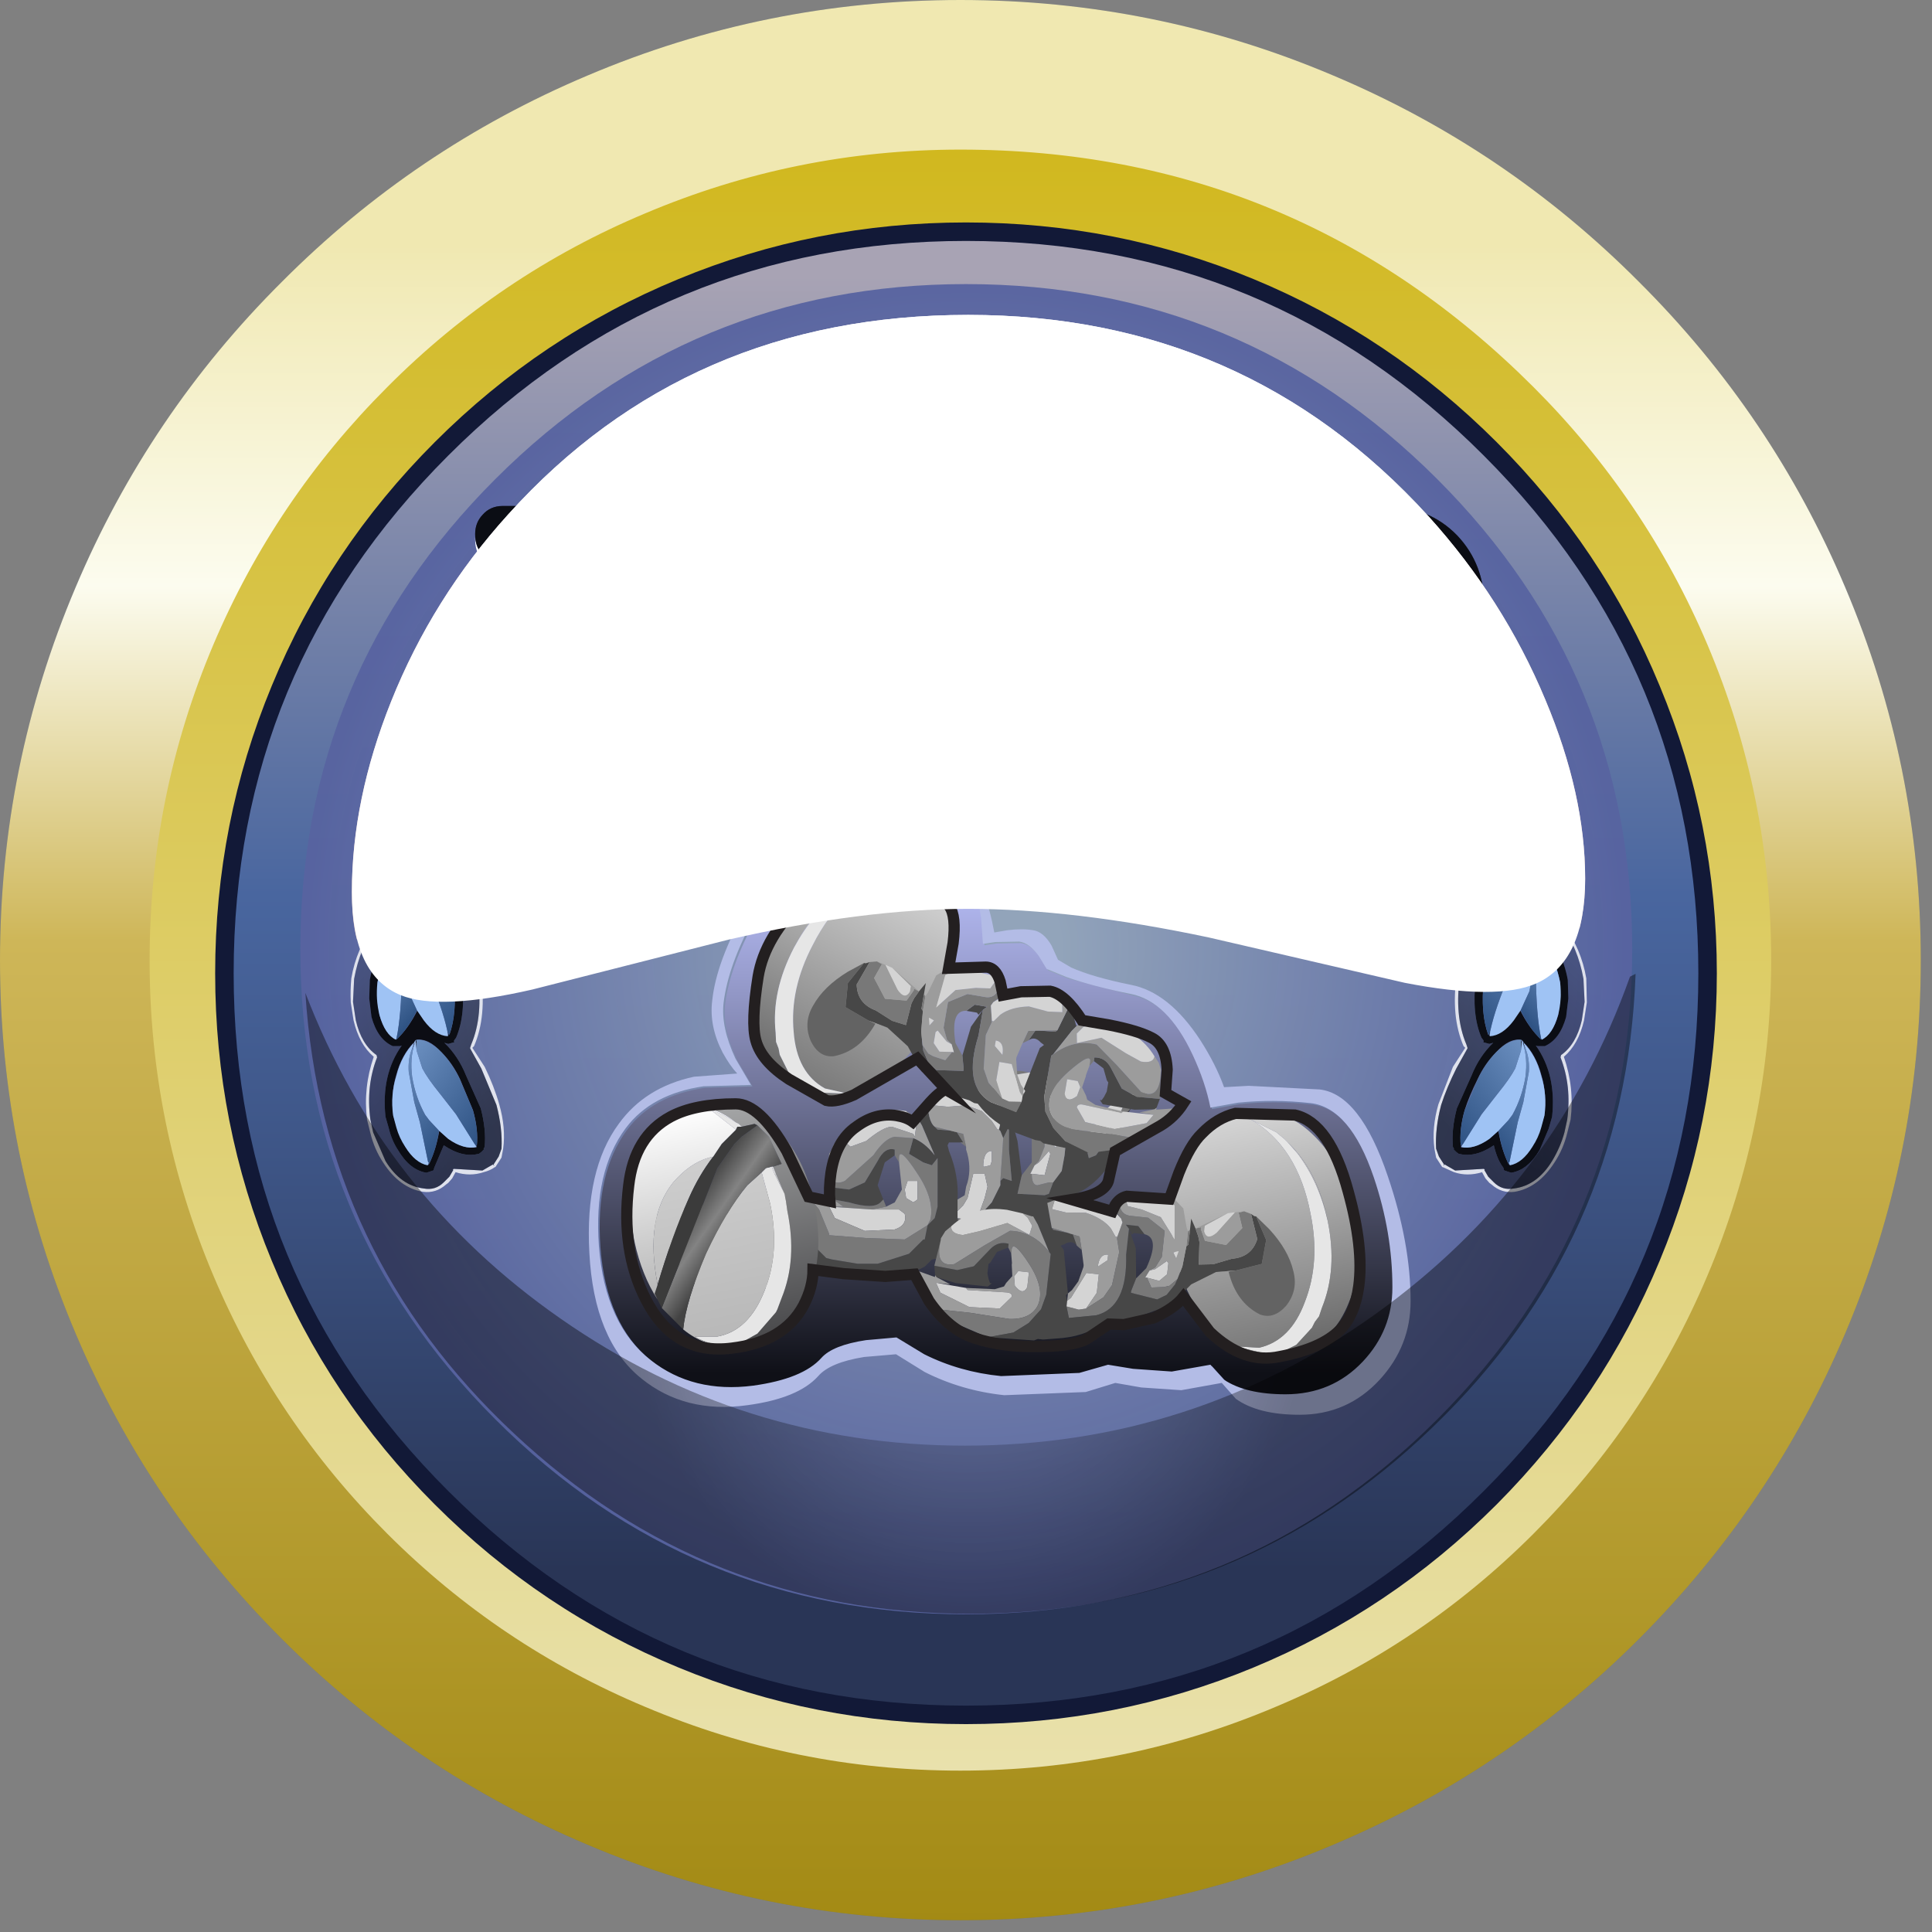 <?xml version="1.0" encoding="UTF-8" standalone="no"?>
<svg xmlns:xlink="http://www.w3.org/1999/xlink" height="172.4px" width="172.4px" xmlns="http://www.w3.org/2000/svg">
  <rect width="100%" height="100%" fill="#808080" stroke="none"/>
  <g transform="matrix(1.0, 0.0, 0.0, 1.0, 0.0, 0.0)">
    <use height="171.35" transform="matrix(1.0, 0.0, 0.0, 1.0, 0.0, 0.0)" width="171.4" xlink:href="#shape0"/>
    <use height="134.0" transform="matrix(1.0, 0.0, 0.0, 1.0, 19.2, 19.85)" width="134.0" xlink:href="#shape1"/>
    <use height="118.7" transform="matrix(1.0, 0.0, 0.0, 1.0, 26.8, 25.35)" width="118.85" xlink:href="#sprite0"/>
    <use height="132.4" transform="matrix(1.0, 0.0, 0.0, 1.0, 19.85, 28.15)" width="132.35" xlink:href="#shape3"/>
    <use height="31.3" transform="matrix(0.977, -0.216, 0.216, 0.977, 29.4, 73.85)" width="12.15" xlink:href="#sprite1"/>
    <use height="31.3" transform="matrix(-0.977, -0.216, -0.216, 0.977, 143.5, 73.85)" width="12.15" xlink:href="#sprite1"/>
    <use height="60.9" transform="matrix(0.812, 0.0, 0.0, 0.812, 53.5, 75.1)" width="87.3" xlink:href="#sprite2"/>
    <use height="64.7" transform="matrix(0.812, 0.0, 0.0, 0.812, 52.55, 73.709)" width="90.3" xlink:href="#sprite3"/>
    <use height="8.4" transform="matrix(2.547, 0.0, 0.0, 2.547, 57.556, 95.576)" width="17.85" xlink:href="#sprite4"/>
    <use height="8.55" transform="matrix(2.547, 0.0, 0.0, 2.547, 56.25, 98.25)" width="6.6" xlink:href="#sprite6"/>
    <use height="9.05" transform="matrix(2.547, 0.0, 0.0, 2.547, 80.775, 99.25)" width="15.9" xlink:href="#sprite7"/>
    <use height="9.05" transform="matrix(-2.449, -0.7, -0.7, 2.449, 109.765, 85.605)" width="15.9" xlink:href="#sprite7"/>
    <use height="45.75" transform="matrix(1.0, 0.0, 0.0, 1.0, 55.35, 75.95)" width="66.55" xlink:href="#shape11"/>
    <use height="26.35" transform="matrix(1.0, 0.0, 0.0, 1.0, 42.4, 45.15)" width="9.95" xlink:href="#sprite10"/>
    <use height="27.0" transform="matrix(1.0, 0.0, 0.0, 1.0, 54.05, 44.55)" width="19.05" xlink:href="#sprite12"/>
    <use height="27.0" transform="matrix(1.0, 0.0, 0.0, 1.0, 114.4, 45.15)" width="18.05" xlink:href="#sprite14"/>
    <use height="27.0" transform="matrix(1.0, 0.0, 0.0, 1.0, 74.55, 44.55)" width="19.05" xlink:href="#sprite12"/>
    <use height="27.0" transform="matrix(1.0, 0.0, 0.0, 1.0, 94.55, 44.55)" width="19.05" xlink:href="#sprite12"/>
    <use height="57.1" transform="matrix(1.0, 0.0, 0.0, 1.0, 27.25, 86.9)" width="118.7" xlink:href="#sprite16"/>
    <use height="55.75" transform="matrix(1.0, 0.0, 0.0, 1.0, 31.4, 28.1)" width="110.05" xlink:href="#sprite17"/>
    <use height="61.3" transform="matrix(1.0, 0.0, 0.0, 1.0, 31.4, 28.1)" width="110.05" xlink:href="#sprite18"/>
  </g>
  <defs>
    <g id="shape0" transform="matrix(1.0, 0.0, 0.0, 1.0, 0.0, 0.0)">
      <path d="M52.4 6.75 Q68.3 0.0 85.7 0.0 103.1 0.0 119.0 6.75 134.4 13.25 146.25 25.15 158.15 37.0 164.65 52.4 171.4 68.3 171.4 85.7 171.4 103.1 164.65 119.0 158.15 134.35 146.25 146.25 134.4 158.1 119.0 164.6 103.1 171.35 85.7 171.35 68.3 171.35 52.4 164.6 37.0 158.1 25.15 146.25 13.25 134.35 6.75 119.0 0.0 103.1 0.0 85.7 0.0 68.3 6.75 52.4 13.25 37.0 25.15 25.15 37.0 13.25 52.4 6.75" fill="#6b757b" fill-rule="evenodd" stroke="none"/>
      <path d="M52.4 6.75 Q68.3 0.0 85.7 0.0 103.1 0.0 119.0 6.75 134.4 13.25 146.25 25.15 158.15 37.0 164.65 52.4 171.4 68.3 171.4 85.7 171.4 103.1 164.65 119.0 158.15 134.35 146.25 146.25 134.4 158.1 119.0 164.6 103.1 171.35 85.7 171.35 68.3 171.35 52.4 164.6 37.0 158.1 25.15 146.25 13.25 134.35 6.75 119.0 0.0 103.1 0.0 85.7 0.0 68.3 6.75 52.4 13.25 37.0 25.15 25.15 37.0 13.25 52.4 6.75" fill="url(#gradient0)" fill-rule="evenodd" stroke="none"/>
      <path d="M85.7 13.35 Q115.65 13.35 136.85 34.55 146.85 44.55 152.35 57.5 158.05 70.95 158.05 85.7 158.05 100.4 152.35 113.85 146.85 126.85 136.85 136.85 126.85 146.85 113.85 152.3 100.4 158.0 85.7 158.0 71.0 158.0 57.55 152.3 44.55 146.85 34.55 136.85 24.55 126.85 19.05 113.85 13.35 100.4 13.35 85.7 13.35 70.95 19.05 57.5 24.55 44.55 34.55 34.55 44.55 24.5 57.55 19.05 71.0 13.35 85.7 13.35" fill="url(#gradient1)" fill-rule="evenodd" stroke="none"/>
    </g>
    <linearGradient gradientTransform="matrix(0.0, -0.105, -0.105, 0.0, 85.7, 85.7)" gradientUnits="userSpaceOnUse" id="gradient0" spreadMethod="pad" x1="-819.2" x2="819.2">
      <stop offset="0.0" stop-color="#a38a14"/>
      <stop offset="0.51" stop-color="#ceb658"/>
      <stop offset="0.694" stop-color="#fcfcef"/>
      <stop offset="0.871" stop-color="#f0e8b1"/>
    </linearGradient>
    <linearGradient gradientTransform="matrix(0.0, -0.088, -0.088, 0.0, 85.7, 85.7)" gradientUnits="userSpaceOnUse" id="gradient1" spreadMethod="pad" x1="-819.2" x2="819.2">
      <stop offset="0.0" stop-color="#e9e1ac"/>
      <stop offset="1.0" stop-color="#d1b81f"/>
    </linearGradient>
    <g id="shape1" transform="matrix(1.0, 0.0, 0.0, 1.0, 0.0, 0.0)">
      <path d="M133.15 67.0 Q133.15 94.4 113.75 113.8 94.35 133.2 67.0 133.2 39.6 133.2 20.2 113.8 0.8 94.4 0.8 67.0 0.8 39.6 20.2 20.2 39.6 0.8 67.0 0.8 94.35 0.8 113.75 20.2 133.15 39.6 133.15 67.0" fill="url(#gradient2)" fill-rule="evenodd" stroke="none"/>
      <path d="M67.0 1.65 Q39.95 1.65 20.8 20.8 1.65 39.95 1.65 67.0 1.65 94.1 20.8 113.2 39.95 132.35 67.0 132.35 94.1 132.35 113.2 113.2 132.35 94.1 132.35 67.0 132.35 39.95 113.2 20.8 94.1 1.65 67.0 1.65 M5.05 92.65 Q0.0 80.45 0.0 67.0 0.0 53.55 5.05 41.35 10.1 29.1 19.6 19.6 29.1 10.1 41.35 5.05 53.55 0.0 67.0 0.0 80.45 0.0 92.65 5.05 104.85 10.1 114.35 19.6 123.85 29.1 128.9 41.35 134.0 53.6 134.0 67.0 134.0 80.4 128.9 92.65 123.85 104.85 114.35 114.4 104.85 123.9 92.65 128.95 80.45 134.0 67.0 134.0 53.55 134.0 41.35 128.95 29.1 123.9 19.6 114.4 10.1 104.9 5.05 92.65" fill="#121937" fill-rule="evenodd" stroke="none"/>
    </g>
    <linearGradient gradientTransform="matrix(0.0, -0.081, -0.081, 0.0, 67.0, 67.0)" gradientUnits="userSpaceOnUse" id="gradient2" spreadMethod="pad" x1="-819.2" x2="819.2">
      <stop offset="0.098" stop-color="#293556"/>
      <stop offset="0.396" stop-color="#3f5789"/>
      <stop offset="0.553" stop-color="#49669f"/>
      <stop offset="0.969" stop-color="#a8a3b4"/>
    </linearGradient>
    <g id="sprite0" transform="matrix(1.0, 0.0, 0.0, 1.0, 0.0, 0.0)">
      <use height="118.7" transform="matrix(1.0, 0.0, 0.0, 1.0, 0.0, 0.0)" width="118.85" xlink:href="#shape2"/>
    </g>
    <g id="shape2" transform="matrix(1.0, 0.0, 0.0, 1.0, 0.0, 0.0)">
      <path d="M118.85 59.35 Q118.85 83.9 101.45 101.3 84.05 118.7 59.4 118.7 34.8 118.7 17.4 101.3 0.0 83.9 0.0 59.35 0.0 34.8 17.4 17.4 34.8 0.0 59.4 0.0 84.05 0.0 101.45 17.4 118.85 34.8 118.85 59.35" fill="url(#gradient3)" fill-rule="evenodd" stroke="none"/>
    </g>
    <radialGradient cx="0" cy="0" gradientTransform="matrix(0.072, 0.0, 0.0, -0.072, 59.4, 59.35)" gradientUnits="userSpaceOnUse" id="gradient3" r="819.2" spreadMethod="pad">
      <stop offset="0.141" stop-color="#92a4ba"/>
      <stop offset="0.557" stop-color="#7483ad" stop-opacity="0.973"/>
      <stop offset="1.0" stop-color="#5763a0" stop-opacity="0.949"/>
    </radialGradient>
    <g id="shape3" transform="matrix(1.0, 0.0, 0.0, 1.0, -19.85, -28.15)">
      <path d="M131.8 69.15 Q133.0 68.8 133.9 69.4 135.3 69.95 136.8 71.25 138.8 73.1 139.85 75.75 140.4 77.35 140.4 79.0 140.4 81.05 139.5 82.5 141.1 84.65 141.55 87.3 L141.6 89.45 141.35 91.05 Q140.85 93.2 139.55 94.3 140.5 97.05 140.15 99.9 L139.85 101.1 Q139.5 102.55 138.7 103.75 137.25 106.0 135.15 106.35 134.0 106.5 133.1 105.7 L132.9 105.55 132.55 105.15 132.25 104.6 Q130.95 105.0 129.75 104.6 L128.75 104.15 128.7 104.15 128.15 103.3 128.0 102.5 Q127.75 100.65 128.35 98.55 L129.65 95.2 130.75 93.5 130.6 93.35 Q129.45 90.7 130.0 86.9 L130.15 85.85 130.6 84.15 130.55 84.15 130.25 83.75 Q128.45 81.05 128.4 76.5 128.3 74.6 128.8 72.95 129.6 70.0 131.8 69.2 L131.8 69.15 M131.95 69.45 L131.9 69.45 Q129.8 70.2 129.0 73.0 128.55 74.7 128.65 76.5 128.85 81.2 130.45 83.65 L130.85 84.05 130.8 84.15 130.45 85.9 130.3 86.95 Q129.75 90.6 130.85 93.2 L130.95 93.5 130.95 93.55 129.95 95.35 Q129.1 97.05 128.6 98.6 128.05 100.7 128.15 102.5 L128.4 103.2 128.85 103.9 128.8 104.05 128.9 103.9 129.85 104.45 132.4 104.3 132.5 104.35 132.45 104.4 132.8 105.0 133.3 105.5 Q134.05 106.25 135.1 106.05 137.15 105.8 138.5 103.6 139.25 102.35 139.6 101.05 L139.85 99.9 Q140.25 96.9 139.25 94.35 L139.3 94.15 Q140.65 93.2 141.15 91.05 L141.4 89.4 141.3 87.35 Q140.8 84.55 139.3 82.55 L139.3 82.45 Q140.05 81.1 140.1 79.05 140.15 77.4 139.6 75.8 138.7 73.35 136.65 71.45 135.35 70.25 133.8 69.65 132.85 69.05 131.95 69.45 M39.0 69.4 Q39.9 68.8 41.1 69.15 L41.1 69.2 Q43.3 70.0 44.1 72.95 44.6 74.6 44.5 76.5 44.45 81.05 42.65 83.75 L42.35 84.15 42.3 84.15 42.75 85.85 42.9 86.9 Q43.45 90.7 42.3 93.35 L42.15 93.5 43.25 95.2 Q44.1 96.95 44.55 98.55 45.15 100.65 44.9 102.5 L44.75 103.3 44.2 104.15 44.15 104.15 Q43.75 104.45 43.15 104.6 41.95 105.0 40.65 104.6 L40.35 105.15 40.0 105.55 39.8 105.7 Q38.9 106.5 37.75 106.35 35.65 106.0 34.2 103.75 33.4 102.55 33.05 101.1 L32.75 99.9 Q32.4 97.05 33.35 94.3 32.05 93.2 31.55 91.05 L31.3 89.45 Q31.25 88.35 31.35 87.3 31.8 84.65 33.4 82.5 32.5 81.05 32.5 79.0 32.5 77.35 33.05 75.75 34.1 73.1 36.1 71.25 37.6 69.95 39.0 69.4 M36.25 71.45 Q34.2 73.35 33.3 75.8 32.75 77.4 32.8 79.05 32.85 81.1 33.6 82.45 L33.6 82.55 Q32.1 84.55 31.6 87.35 L31.5 89.4 31.75 91.05 Q32.25 93.2 33.6 94.15 L33.65 94.35 Q32.65 96.9 33.05 99.9 L33.3 101.05 34.4 103.6 Q35.75 105.8 37.8 106.05 38.85 106.25 39.6 105.5 L40.1 105.0 40.45 104.4 40.4 104.35 40.5 104.3 43.05 104.45 44.0 103.9 44.1 104.05 44.05 103.9 44.5 103.2 44.75 102.5 Q44.85 100.7 44.3 98.6 L42.95 95.35 41.95 93.55 41.95 93.5 42.05 93.2 Q43.15 90.6 42.6 86.95 L42.45 85.9 42.1 84.15 42.05 84.05 42.45 83.65 Q44.05 81.2 44.25 76.5 44.35 74.7 43.9 73.0 43.1 70.2 41.0 69.45 L40.95 69.45 Q40.05 69.05 39.1 69.65 37.55 70.25 36.25 71.45" fill="#ffffff" fill-opacity="0.8" fill-rule="evenodd" stroke="none"/>
      <path d="M133.1 70.9 L132.4 70.8 Q131.05 71.3 130.45 73.2 130.0 74.65 130.1 76.4 130.2 80.65 131.7 82.8 L131.85 82.95 131.8 83.0 131.85 83.05 132.5 83.15 132.85 83.0 Q132.15 84.5 131.9 86.1 L131.7 87.3 Q131.3 90.5 132.2 92.6 L132.35 92.8 132.4 92.9 132.35 93.0 132.9 93.15 133.25 93.05 Q132.0 94.25 131.3 96.0 L130.0 98.9 Q129.5 100.8 129.65 102.35 L129.75 102.5 129.7 102.55 129.95 102.8 130.15 102.95 Q131.6 103.35 133.3 102.2 133.6 103.5 134.15 104.2 L134.2 104.4 134.25 104.45 134.85 104.65 Q136.35 104.4 137.4 102.6 L138.2 100.7 138.5 99.65 Q138.9 95.9 137.05 93.3 L137.2 93.35 137.85 93.35 Q139.2 92.75 139.75 90.75 L139.95 89.1 139.9 87.45 Q139.4 84.6 137.3 82.45 L137.35 82.4 Q138.6 81.5 138.65 79.45 138.7 77.8 138.2 76.3 137.5 74.4 136.1 72.95 134.7 71.5 133.15 70.95 L133.1 70.9 M131.95 69.45 Q132.85 69.05 133.8 69.65 135.35 70.25 136.65 71.45 138.7 73.35 139.6 75.8 140.15 77.4 140.1 79.05 140.05 81.1 139.3 82.45 L139.3 82.55 Q140.8 84.55 141.3 87.35 L141.4 89.4 141.15 91.05 Q140.65 93.2 139.3 94.15 L139.25 94.35 Q140.25 96.9 139.85 99.9 L139.6 101.05 Q139.25 102.35 138.5 103.6 137.15 105.8 135.1 106.05 134.05 106.25 133.3 105.5 L132.8 105.0 132.45 104.4 132.5 104.35 132.4 104.3 129.85 104.45 128.9 103.9 128.8 104.05 128.85 103.9 128.4 103.2 128.15 102.5 Q128.05 100.7 128.6 98.6 129.1 97.05 129.95 95.35 L130.95 93.55 130.95 93.5 130.85 93.2 Q129.75 90.6 130.3 86.95 L130.45 85.9 130.8 84.15 130.85 84.05 130.45 83.65 Q128.85 81.2 128.65 76.5 128.55 74.7 129.0 73.0 129.8 70.2 131.9 69.45 L131.95 69.45" fill="url(#gradient4)" fill-rule="evenodd" stroke="none"/>
      <path d="M133.1 70.9 L133.15 70.95 Q134.7 71.5 136.1 72.95 137.5 74.4 138.2 76.3 138.7 77.8 138.65 79.45 138.6 81.5 137.35 82.4 L137.3 82.45 Q139.4 84.6 139.9 87.45 L139.95 89.1 139.75 90.75 Q139.2 92.75 137.85 93.35 L137.2 93.35 137.05 93.3 Q138.9 95.9 138.5 99.65 L138.2 100.7 137.4 102.6 Q136.35 104.4 134.85 104.65 L134.25 104.45 134.2 104.4 134.15 104.2 Q133.6 103.5 133.3 102.2 131.6 103.35 130.15 102.95 L129.95 102.8 129.7 102.55 129.75 102.5 129.65 102.35 Q129.5 100.8 130.0 98.9 L131.3 96.0 Q132.0 94.25 133.25 93.05 L132.9 93.15 132.35 93.0 132.4 92.9 132.35 92.8 132.2 92.6 Q131.3 90.5 131.7 87.3 L131.9 86.1 Q132.15 84.5 132.85 83.0 L132.5 83.15 131.85 83.05 131.8 83.0 131.85 82.95 131.7 82.8 Q130.2 80.65 130.1 76.4 130.0 74.65 130.45 73.2 131.05 71.3 132.4 70.8 L133.1 70.9 M132.7 71.5 L132.75 71.75 132.65 71.45 Q131.6 71.85 131.1 73.5 130.75 74.9 130.8 76.4 130.8 80.35 132.35 82.45 133.45 82.15 134.2 80.65 L134.65 79.55 Q135.6 81.1 136.9 81.85 L136.8 81.65 136.95 81.8 Q137.9 81.15 137.95 79.5 138.0 77.95 137.6 76.5 136.9 74.8 135.65 73.45 134.4 72.15 132.85 71.6 L132.85 71.65 132.7 71.5 M135.35 82.0 L135.3 81.85 Q134.3 81.85 133.45 83.45 132.8 84.7 132.6 86.2 L132.4 87.45 Q132.1 90.4 132.8 92.35 L132.95 91.9 132.9 92.4 Q134.05 92.4 135.05 91.0 L135.65 90.15 Q136.45 91.75 137.5 92.75 L137.5 92.6 137.55 92.75 Q138.55 92.3 139.05 90.55 L139.25 88.95 139.2 87.6 Q138.85 85.8 137.9 84.3 136.9 82.7 135.55 81.95 L136.1 82.6 135.5 82.0 135.45 82.0 135.4 81.95 135.35 82.0 M135.8 93.05 L135.7 93.05 135.75 92.8 Q134.7 92.6 133.5 93.9 132.5 94.9 131.85 96.3 131.1 97.8 130.7 99.05 130.2 100.8 130.35 102.25 L130.5 102.05 130.35 102.35 Q131.5 102.6 132.9 101.6 L133.7 100.9 Q134.0 102.65 134.65 103.95 L134.65 103.75 134.7 103.95 Q135.85 103.7 136.75 102.3 L137.5 100.55 137.8 99.55 Q138.05 97.65 137.55 95.95 137.05 94.1 135.95 93.0 L135.8 92.8 135.8 93.05 M135.95 93.0 L136.25 93.8 135.9 93.1 135.95 93.0 M39.75 70.95 L39.8 70.9 40.5 70.8 Q41.85 71.3 42.45 73.2 42.9 74.65 42.8 76.4 42.7 80.65 41.2 82.8 L41.05 82.95 41.1 83.0 41.05 83.05 40.4 83.15 40.05 83.0 Q40.75 84.5 41.0 86.1 L41.2 87.3 Q41.6 90.5 40.7 92.6 L40.55 92.8 40.5 92.9 40.55 93.0 40.0 93.15 39.65 93.05 Q40.9 94.25 41.6 96.0 L42.9 98.9 Q43.4 100.8 43.25 102.35 L43.15 102.5 43.2 102.55 42.95 102.8 42.75 102.95 Q41.3 103.35 39.6 102.2 L38.75 104.2 38.7 104.4 38.65 104.45 38.05 104.65 Q36.55 104.4 35.5 102.6 34.95 101.75 34.7 100.7 L34.4 99.65 Q34.0 95.9 35.85 93.3 L35.7 93.35 35.05 93.35 Q33.7 92.75 33.15 90.75 L32.95 89.1 33.0 87.45 Q33.5 84.6 35.6 82.45 L35.55 82.4 Q34.3 81.5 34.25 79.45 34.2 77.8 34.7 76.3 35.4 74.4 36.8 72.95 38.2 71.5 39.75 70.95 M40.2 71.5 L40.05 71.65 40.05 71.6 Q38.5 72.15 37.25 73.45 36.0 74.8 35.3 76.5 34.9 77.95 34.95 79.5 35.0 81.15 35.95 81.8 L36.15 81.65 36.0 81.85 Q37.3 81.1 38.25 79.55 L38.7 80.65 Q39.45 82.15 40.55 82.45 42.1 80.35 42.1 76.4 42.15 74.9 41.8 73.5 41.3 71.85 40.25 71.45 L40.15 71.75 40.2 71.5 M37.5 81.95 L37.45 82.0 37.4 82.0 36.8 82.6 37.35 81.95 Q36.0 82.7 35.0 84.3 34.05 85.8 33.7 87.6 L33.65 88.95 33.85 90.55 Q34.35 92.3 35.35 92.75 L35.4 92.6 35.4 92.75 Q36.45 91.75 37.25 90.15 L37.85 91.0 Q38.85 92.4 40.0 92.4 L39.95 91.9 40.1 92.35 Q40.8 90.4 40.5 87.45 L40.3 86.2 Q40.1 84.7 39.45 83.45 38.6 81.85 37.6 81.85 L37.55 82.0 37.5 81.95 M37.0 93.1 L36.65 93.8 36.95 93.0 37.0 93.1 M37.1 93.05 L37.1 92.8 36.95 93.0 Q35.85 94.1 35.35 95.95 34.85 97.65 35.1 99.55 L35.4 100.55 36.15 102.3 Q37.05 103.7 38.2 103.95 L38.3 103.75 Q38.2 103.8 38.25 103.95 38.9 102.65 39.2 100.9 L40.0 101.6 Q41.4 102.6 42.55 102.35 L42.4 102.05 42.55 102.25 Q42.7 100.8 42.2 99.05 L41.05 96.3 Q40.4 94.9 39.4 93.9 38.2 92.6 37.15 92.8 L37.2 93.05 37.1 93.05" fill="#000000" fill-opacity="0.878" fill-rule="evenodd" stroke="none"/>
      <path d="M135.4 81.95 L135.55 82.55 135.35 82.0 135.4 81.95" fill="url(#gradient5)" fill-rule="evenodd" stroke="none"/>
      <path d="M135.7 93.05 L135.8 93.05 135.75 93.65 135.7 93.05" fill="url(#gradient6)" fill-rule="evenodd" stroke="none"/>
      <path d="M39.75 70.95 Q38.2 71.5 36.8 72.95 35.4 74.4 34.7 76.3 34.2 77.8 34.25 79.45 34.3 81.5 35.55 82.4 L35.6 82.45 Q33.5 84.6 33.0 87.45 L32.95 89.1 33.15 90.75 Q33.7 92.75 35.05 93.35 L35.7 93.35 35.85 93.3 Q34.0 95.9 34.4 99.65 L34.7 100.7 Q34.95 101.75 35.5 102.6 36.55 104.4 38.05 104.65 L38.65 104.45 38.7 104.4 38.75 104.2 39.6 102.2 Q41.3 103.35 42.75 102.95 L42.95 102.8 43.2 102.55 43.15 102.5 43.25 102.35 Q43.4 100.8 42.9 98.9 L41.6 96.0 Q40.9 94.25 39.65 93.05 L40.0 93.15 40.55 93.0 40.5 92.9 40.55 92.8 40.7 92.6 Q41.6 90.5 41.2 87.3 L41.0 86.1 Q40.75 84.5 40.05 83.0 L40.4 83.15 41.05 83.05 41.1 83.0 41.05 82.95 41.2 82.8 Q42.7 80.65 42.8 76.4 42.9 74.65 42.45 73.2 41.85 71.3 40.5 70.8 L39.8 70.9 39.75 70.95 M36.25 71.45 Q37.55 70.25 39.1 69.65 40.05 69.05 40.95 69.45 L41.0 69.45 Q43.1 70.2 43.9 73.0 44.35 74.7 44.25 76.5 44.05 81.2 42.45 83.65 L42.05 84.05 42.1 84.15 42.45 85.9 42.6 86.95 Q43.15 90.6 42.05 93.2 L41.95 93.5 41.95 93.55 42.95 95.35 44.3 98.6 Q44.85 100.7 44.75 102.5 L44.5 103.2 44.05 103.9 44.1 104.05 44.0 103.9 43.05 104.45 40.5 104.3 40.4 104.35 40.45 104.4 40.1 105.0 39.6 105.5 Q38.85 106.25 37.8 106.05 35.75 105.8 34.4 103.6 L33.3 101.05 33.05 99.9 Q32.65 96.9 33.65 94.35 L33.6 94.15 Q32.25 93.2 31.75 91.05 L31.5 89.4 31.6 87.35 Q32.1 84.55 33.6 82.55 L33.6 82.45 Q32.85 81.1 32.8 79.05 32.75 77.4 33.3 75.8 34.2 73.35 36.25 71.45" fill="url(#gradient7)" fill-rule="evenodd" stroke="none"/>
      <path d="M37.55 82.0 L37.35 82.55 37.5 81.95 37.55 82.0" fill="url(#gradient8)" fill-rule="evenodd" stroke="none"/>
      <path d="M37.2 93.05 L37.15 93.65 37.1 93.05 37.2 93.05" fill="url(#gradient9)" fill-rule="evenodd" stroke="none"/>
      <path d="M152.2 94.35 Q152.2 121.75 132.8 141.15 113.4 160.55 86.05 160.55 58.65 160.55 39.25 141.15 19.85 121.75 19.85 94.35 19.85 66.95 39.25 47.55 58.65 28.15 86.05 28.15 113.4 28.15 132.8 47.55 152.2 66.95 152.2 94.35" fill="#ffffff" fill-opacity="0.0" fill-rule="evenodd" stroke="none"/>
    </g>
    <linearGradient gradientTransform="matrix(0.012, -0.012, 0.012, 0.012, 133.35, 88.2)" gradientUnits="userSpaceOnUse" id="gradient4" spreadMethod="pad" x1="-819.2" x2="819.2">
      <stop offset="0.075" stop-color="#000000" stop-opacity="0.529"/>
      <stop offset="0.965" stop-color="#000000" stop-opacity="0.102"/>
    </linearGradient>
    <linearGradient gradientTransform="matrix(0.003, -0.003, 0.003, 0.003, 136.45, 87.35)" gradientUnits="userSpaceOnUse" id="gradient5" spreadMethod="pad" x1="-819.2" x2="819.2">
      <stop offset="0.0" stop-color="#7ba0fd"/>
      <stop offset="0.247" stop-color="#6c8bd4"/>
      <stop offset="0.765" stop-color="#4d5f81"/>
      <stop offset="1.0" stop-color="#414e61"/>
    </linearGradient>
    <linearGradient gradientTransform="matrix(0.004, -0.004, 0.004, 0.004, 135.25, 98.4)" gradientUnits="userSpaceOnUse" id="gradient6" spreadMethod="pad" x1="-819.2" x2="819.2">
      <stop offset="0.0" stop-color="#7ba0fd"/>
      <stop offset="0.247" stop-color="#6c8bd4"/>
      <stop offset="0.765" stop-color="#4d5f81"/>
      <stop offset="1.0" stop-color="#414e61"/>
    </linearGradient>
    <linearGradient gradientTransform="matrix(-0.012, -0.012, -0.012, 0.012, 39.55, 88.2)" gradientUnits="userSpaceOnUse" id="gradient7" spreadMethod="pad" x1="-819.2" x2="819.2">
      <stop offset="0.075" stop-color="#000000" stop-opacity="0.529"/>
      <stop offset="0.965" stop-color="#000000" stop-opacity="0.102"/>
    </linearGradient>
    <linearGradient gradientTransform="matrix(-0.003, -0.003, -0.003, 0.003, 36.45, 87.35)" gradientUnits="userSpaceOnUse" id="gradient8" spreadMethod="pad" x1="-819.2" x2="819.2">
      <stop offset="0.0" stop-color="#7ba0fd"/>
      <stop offset="0.247" stop-color="#6c8bd4"/>
      <stop offset="0.765" stop-color="#4d5f81"/>
      <stop offset="1.0" stop-color="#414e61"/>
    </linearGradient>
    <linearGradient gradientTransform="matrix(-0.004, -0.004, -0.004, 0.004, 37.65, 98.4)" gradientUnits="userSpaceOnUse" id="gradient9" spreadMethod="pad" x1="-819.2" x2="819.2">
      <stop offset="0.0" stop-color="#7ba0fd"/>
      <stop offset="0.247" stop-color="#6c8bd4"/>
      <stop offset="0.765" stop-color="#4d5f81"/>
      <stop offset="1.0" stop-color="#414e61"/>
    </linearGradient>
    <g id="sprite1" transform="matrix(1.0, 0.0, 0.0, 1.0, 0.0, 0.0)">
      <use height="31.3" transform="matrix(1.0, 0.0, 0.0, 1.0, 0.0, 0.0)" width="12.15" xlink:href="#shape4"/>
    </g>
    <g id="shape4" transform="matrix(1.0, 0.0, 0.0, 1.0, 0.0, 0.0)">
      <path d="M10.85 0.15 L11.05 0.05 10.9 0.25 10.65 0.55 Q10.15 1.3 9.9 2.4 9.7 3.3 9.65 5.1 9.55 8.6 9.1 10.6 L9.05 10.8 Q8.0 10.3 7.6 8.65 L7.4 7.5 Q7.35 6.6 7.45 5.65 7.75 3.9 8.75 2.4 9.6 0.9 10.85 0.15 M10.85 0.1 L10.7 0.2 10.6 0.25 Q9.6 0.75 8.8 1.8 L7.4 4.15 Q6.3 6.95 4.9 9.0 L4.9 9.1 4.7 9.2 Q3.85 8.35 4.15 6.7 4.45 5.2 5.2 3.9 6.2 2.35 7.75 1.35 9.25 0.3 10.85 0.1 M6.05 9.7 L6.25 9.6 6.1 9.7 5.85 10.25 Q5.55 11.05 5.5 12.05 L5.75 14.7 Q6.35 17.75 6.35 19.9 L6.3 20.45 Q5.2 20.15 4.5 18.6 L4.1 17.6 3.7 15.75 Q3.75 13.95 4.35 12.25 5.0 10.7 6.05 9.7 M1.8 19.6 L1.7 19.75 Q0.85 19.1 0.75 17.3 0.7 15.85 1.2 14.4 1.95 12.7 3.2 11.4 4.5 10.1 6.0 9.65 L5.35 10.15 4.35 11.65 3.45 14.25 Q2.65 17.7 1.8 19.6 M6.55 30.35 L6.65 30.65 Q5.5 30.65 4.35 29.4 L3.7 28.5 3.05 27.4 2.8 26.85 Q2.3 25.15 2.4 23.3 2.55 21.65 3.25 20.45 L3.25 20.35 2.8 21.05 Q2.35 21.8 2.2 22.8 L2.1 25.55 2.2 27.4 2.15 31.0 2.2 31.1 2.05 31.3 Q1.0 30.85 0.45 29.25 0.1 28.35 0.05 27.4 L0.0 26.3 Q0.15 24.45 1.05 22.9 1.9 21.2 3.25 20.35 L3.4 20.15 3.35 20.45 3.3 21.05 3.3 21.15 3.45 22.75 Q3.7 23.7 4.5 25.3 L5.5 27.4 6.55 30.35" fill="#9fc3f4" fill-rule="evenodd" stroke="none"/>
      <path d="M9.05 10.8 L9.1 10.6 Q9.55 8.6 9.65 5.1 9.7 3.3 9.9 2.4 10.15 1.3 10.65 0.55 L10.9 0.25 11.1 0.0 Q12.05 0.6 12.15 2.35 12.2 3.8 11.85 5.2 10.95 9.1 9.05 10.8" fill="url(#gradient10)" fill-rule="evenodd" stroke="none"/>
      <path d="M10.85 0.15 Q9.6 0.9 8.75 2.4 7.75 3.9 7.45 5.65 7.35 6.6 7.4 7.5 6.1 8.8 4.7 9.25 L4.9 9.1 4.9 9.0 Q6.3 6.95 7.4 4.15 L8.8 1.8 Q9.6 0.75 10.6 0.25 L10.7 0.2 10.85 0.1 10.85 0.15" fill="url(#gradient11)" fill-rule="evenodd" stroke="none"/>
      <path d="M4.1 17.6 Q3.0 19.0 1.75 19.75 L1.8 19.6 Q2.65 17.7 3.45 14.25 L4.35 11.65 5.35 10.15 6.0 9.7 6.05 9.7 Q5.0 10.7 4.35 12.25 3.75 13.95 3.7 15.75 L4.1 17.6" fill="url(#gradient12)" fill-rule="evenodd" stroke="none"/>
      <path d="M5.85 10.25 L6.15 9.75 6.25 9.6 6.25 9.55 Q7.25 9.85 7.75 11.55 8.1 12.9 7.95 14.45 7.8 18.3 6.4 20.4 L6.35 19.9 Q6.35 17.75 5.75 14.7 L5.5 12.05 Q5.55 11.05 5.85 10.25" fill="url(#gradient13)" fill-rule="evenodd" stroke="none"/>
      <path d="M3.3 21.05 L3.45 20.45 3.45 20.15 Q4.5 20.25 5.45 21.75 6.15 22.95 6.5 24.4 L7.05 27.4 Q7.15 29.2 6.7 30.55 L6.55 30.35 5.5 27.4 4.5 25.3 Q3.7 23.7 3.45 22.75 L3.3 21.15 3.3 21.05" fill="url(#gradient14)" fill-rule="evenodd" stroke="none"/>
      <path d="M3.7 28.5 Q3.05 30.2 2.1 31.3 L2.2 31.1 2.15 31.0 2.2 27.4 2.1 25.55 2.2 22.8 Q2.35 21.8 2.8 21.05 L3.25 20.45 Q2.55 21.65 2.4 23.3 2.3 25.15 2.8 26.85 L3.05 27.4 3.7 28.5" fill="url(#gradient15)" fill-rule="evenodd" stroke="none"/>
    </g>
    <linearGradient gradientTransform="matrix(-0.003, -0.004, -0.004, 0.003, 10.2, 5.35)" gradientUnits="userSpaceOnUse" id="gradient10" spreadMethod="pad" x1="-819.2" x2="819.2">
      <stop offset="0.0" stop-color="#2d5182"/>
      <stop offset="1.0" stop-color="#6c90c1"/>
    </linearGradient>
    <linearGradient gradientTransform="matrix(-0.002, -0.002, -0.002, 0.002, 7.75, 4.75)" gradientUnits="userSpaceOnUse" id="gradient11" spreadMethod="pad" x1="-819.2" x2="819.2">
      <stop offset="0.0" stop-color="#2d5182"/>
      <stop offset="1.0" stop-color="#6c90c1"/>
    </linearGradient>
    <linearGradient gradientTransform="matrix(-0.002, -0.003, -0.003, 0.002, 3.95, 14.7)" gradientUnits="userSpaceOnUse" id="gradient12" spreadMethod="pad" x1="-819.2" x2="819.2">
      <stop offset="0.0" stop-color="#2d5182"/>
      <stop offset="1.0" stop-color="#6c90c1"/>
    </linearGradient>
    <linearGradient gradientTransform="matrix(-0.003, -0.005, -0.005, 0.003, 6.5, 14.9)" gradientUnits="userSpaceOnUse" id="gradient13" spreadMethod="pad" x1="-819.2" x2="819.2">
      <stop offset="0.0" stop-color="#2d5182"/>
      <stop offset="1.0" stop-color="#6c90c1"/>
    </linearGradient>
    <linearGradient gradientTransform="matrix(-0.004, -0.005, -0.005, 0.004, 5.35, 25.15)" gradientUnits="userSpaceOnUse" id="gradient14" spreadMethod="pad" x1="-819.2" x2="819.2">
      <stop offset="0.0" stop-color="#2d5182"/>
      <stop offset="1.0" stop-color="#6c90c1"/>
    </linearGradient>
    <linearGradient gradientTransform="matrix(-0.003, -0.004, -0.004, 0.003, 2.75, 25.75)" gradientUnits="userSpaceOnUse" id="gradient15" spreadMethod="pad" x1="-819.2" x2="819.2">
      <stop offset="0.0" stop-color="#2d5182"/>
      <stop offset="1.0" stop-color="#6c90c1"/>
    </linearGradient>
    <g id="sprite2" transform="matrix(1.0, 0.0, 0.0, 1.0, 0.0, 0.0)">
      <use height="60.9" transform="matrix(1.0, 0.0, 0.0, 1.0, 0.0, 0.0)" width="87.3" xlink:href="#shape5"/>
    </g>
    <g id="shape5" transform="matrix(1.0, 0.0, 0.0, 1.0, 0.0, 0.0)">
      <path d="M85.25 37.05 Q87.3 43.1 87.3 49.15 87.3 53.85 84.05 57.3 80.65 60.9 75.55 60.9 71.2 60.9 68.8 59.3 L67.3 57.65 63.05 58.4 58.8 58.1 56.05 57.65 52.9 58.55 44.3 58.9 Q39.75 58.45 35.85 56.5 L32.8 54.65 29.45 54.95 Q25.8 55.5 24.55 56.9 22.5 59.2 17.05 59.95 10.45 60.8 5.8 57.15 0.75 53.2 0.1 44.6 -0.5 36.4 3.05 31.65 5.85 27.9 11.6 27.05 L16.8 26.9 15.1 24.0 Q13.5 20.55 13.8 17.9 14.3 13.75 17.15 8.55 20.6 2.15 24.8 0.65 28.9 -0.85 34.35 1.05 38.65 2.5 40.55 4.4 41.65 5.5 42.1 8.55 L42.3 11.4 43.65 11.2 46.3 11.15 Q47.4 11.3 48.45 12.75 L49.3 14.15 51.5 15.05 58.55 16.9 Q62.6 17.7 65.35 23.6 66.75 26.6 67.3 29.4 L70.35 28.85 Q74.25 28.45 78.3 28.9 82.65 29.4 85.25 37.05" fill="url(#gradient16)" fill-rule="evenodd" stroke="none"/>
    </g>
    <linearGradient gradientTransform="matrix(0.0, -0.035, -0.035, 0.0, 43.65, 30.25)" gradientUnits="userSpaceOnUse" id="gradient16" spreadMethod="pad" x1="-819.2" x2="819.2">
      <stop offset="0.008" stop-color="#0f1017"/>
      <stop offset="0.2" stop-color="#323445"/>
      <stop offset="0.753" stop-color="#959aca"/>
      <stop offset="0.996" stop-color="#bdc3ff"/>
    </linearGradient>
    <g id="sprite3" transform="matrix(1.0, 0.0, 0.0, 1.0, 0.0, 0.05)">
      <use height="64.7" transform="matrix(1.0, 0.0, 0.0, 1.0, 0.0, -0.05)" width="90.3" xlink:href="#shape6"/>
    </g>
    <g id="shape6" transform="matrix(1.0, 0.0, 0.0, 1.0, 0.0, 0.05)">
      <path d="M85.05 58.8 Q88.3 55.35 88.3 50.65 88.3 44.6 86.25 38.55 83.65 30.9 79.3 30.4 75.25 29.95 71.35 30.35 L68.3 30.9 Q67.75 28.1 66.35 25.1 63.6 19.2 59.55 18.4 55.5 17.6 52.5 16.55 L50.3 15.65 49.45 14.25 Q48.4 12.8 47.3 12.65 L44.65 12.7 43.3 12.9 43.1 10.05 Q42.65 7.0 41.55 5.9 39.65 4.0 35.35 2.55 29.9 0.65 25.8 2.15 21.6 3.65 18.15 10.05 15.3 15.25 14.8 19.4 14.5 22.05 16.1 25.5 L17.8 28.4 12.6 28.55 Q6.85 29.4 4.05 33.15 0.5 37.9 1.1 46.1 1.75 54.7 6.8 58.65 11.45 62.3 18.05 61.45 23.5 60.7 25.55 58.4 26.8 57.0 30.45 56.45 L33.8 56.15 36.85 58.0 Q40.75 59.95 45.3 60.4 L53.9 60.05 57.05 59.15 59.8 59.6 64.05 59.9 68.3 59.15 69.8 60.8 Q72.2 62.4 76.55 62.4 81.65 62.4 85.05 58.8 M90.3 52.15 Q90.3 57.1 86.9 60.8 83.35 64.65 78.1 64.65 73.55 64.65 71.1 62.9 L69.55 61.15 65.1 61.95 60.7 61.65 57.85 61.15 54.6 62.15 45.65 62.5 Q40.95 62.0 36.9 59.95 L33.75 58.0 30.25 58.3 Q26.5 58.9 25.2 60.4 23.0 62.85 17.4 63.6 10.55 64.55 5.75 60.65 0.55 56.45 0.05 46.85 -0.45 37.7 3.3 32.65 6.2 28.65 11.55 27.5 L16.3 27.15 Q15.5 26.3 14.7 24.85 13.2 21.95 13.55 19.15 14.0 14.85 17.25 9.1 21.05 2.25 25.45 0.65 29.75 -0.9 35.35 1.1 39.75 2.6 41.8 4.65 43.6 6.5 44.55 11.65 L46.0 11.4 Q47.65 11.2 48.8 11.4 49.95 11.55 50.85 13.1 L51.55 14.65 53.0 15.5 Q55.35 16.55 59.55 17.4 63.75 18.2 67.2 23.5 68.9 26.15 69.8 28.65 L72.5 28.5 80.3 28.9 Q84.75 29.4 87.8 38.45 90.3 45.8 90.3 52.15" fill="#b3bce6" fill-rule="evenodd" stroke="none"/>
    </g>
    <g id="sprite4" transform="matrix(1.0, 0.0, 0.0, 1.0, 2.0, 1.05)">
      <use height="8.4" transform="matrix(1.0, 0.0, 0.0, 1.0, -2.0, -1.05)" width="17.85" xlink:href="#sprite5"/>
    </g>
    <g id="sprite5" transform="matrix(1.0, 0.0, 0.0, 1.0, 0.0, 0.0)">
      <use height="8.4" transform="matrix(1.0, 0.0, 0.0, 1.0, 0.0, 0.0)" width="17.85" xlink:href="#shape7"/>
    </g>
    <g id="shape7" transform="matrix(1.0, 0.0, 0.0, 1.0, 0.0, 0.0)">
      <path d="M17.65 0.75 L17.25 1.05 Q16.7 1.65 16.65 2.2 16.6 2.8 16.15 3.45 15.6 4.15 14.95 4.35 L14.65 4.45 Q14.1 5.15 13.25 5.4 L12.4 5.55 Q11.8 6.15 10.95 6.45 L10.05 6.6 9.8 6.85 9.6 6.95 7.6 7.1 5.8 6.85 4.0 7.6 3.7 7.3 Q2.95 6.4 2.9 5.7 L2.85 4.5 3.25 4.4 4.25 4.15 4.5 4.15 5.1 4.5 Q5.5 5.05 5.55 5.55 L5.65 5.85 6.35 6.55 6.55 6.6 7.45 6.75 8.15 6.75 9.25 6.4 9.75 5.9 9.8 5.9 9.9 5.4 10.15 5.15 10.25 4.75 10.25 3.05 10.05 3.3 9.75 3.2 9.25 2.9 9.4 2.35 Q9.8 2.5 10.15 2.95 L9.7 1.9 9.55 1.65 9.7 1.25 9.9 0.95 Q9.9 1.75 10.15 1.95 L10.25 2.05 10.9 2.1 11.15 2.5 11.05 2.5 10.65 2.5 10.6 2.6 10.65 2.8 Q11.0 3.65 10.95 4.5 L10.95 4.9 10.95 5.15 11.05 5.6 11.8 5.55 11.25 5.4 11.25 5.2 11.4 5.2 11.6 5.15 11.65 5.15 12.15 4.6 12.45 4.0 12.45 3.85 12.55 3.75 12.85 3.85 12.75 2.75 12.75 1.95 12.55 2.35 12.45 2.1 12.4 2.05 12.55 1.4 12.65 1.5 13.05 1.5 13.3 1.8 13.0 1.8 12.9 1.9 13.05 2.45 13.2 3.65 13.05 4.3 14.0 4.35 14.15 4.3 14.3 3.9 14.6 3.5 14.7 2.95 14.75 2.45 14.8 2.35 14.8 0.9 15.15 1.65 15.25 2.35 15.25 2.45 15.45 2.65 15.55 3.05 15.8 2.95 16.75 1.6 17.5 0.75 17.65 0.75 M12.1 0.65 L12.3 0.5 12.4 1.2 12.05 0.9 12.05 0.8 12.1 0.65 M6.35 4.05 L7.15 4.15 7.7 3.9 8.15 3.15 Q8.4 2.65 8.75 2.75 L8.75 2.95 8.4 3.2 8.15 4.0 8.35 4.5 8.25 4.6 Q8.0 4.85 7.15 4.6 L6.6 4.5 6.55 4.45 6.4 4.45 6.4 4.3 6.35 4.05" fill="#474747" fill-rule="evenodd" stroke="none"/>
      <path d="M17.65 0.75 L17.5 0.75 16.75 1.6 15.8 2.95 15.55 3.05 15.45 2.65 15.25 2.45 15.25 2.35 15.3 2.35 15.6 2.3 15.6 2.45 15.95 2.45 16.6 1.6 16.8 1.1 17.2 0.8 17.85 0.5 17.65 0.75 M14.8 0.9 L14.8 2.35 14.75 2.45 14.7 1.35 14.6 0.75 14.6 0.55 14.8 0.9 M14.3 3.9 L14.15 4.3 14.0 4.35 13.05 4.3 13.2 3.65 13.55 3.2 13.55 2.2 13.3 1.8 13.05 1.5 12.65 1.5 12.55 1.4 12.45 1.25 12.4 1.2 12.3 0.5 12.1 0.65 Q12.55 -0.2 13.45 0.05 L12.55 0.2 12.35 0.35 Q12.35 1.1 12.75 1.1 L13.35 1.1 14.0 1.6 14.0 2.65 13.8 3.15 13.65 3.3 13.5 3.6 13.55 3.6 Q13.55 4.0 13.75 4.0 L14.15 3.9 14.3 3.9 M12.55 2.35 L12.75 1.95 12.75 2.75 12.85 3.85 12.55 3.75 12.45 3.85 12.55 2.35 M11.25 5.2 L11.25 5.4 11.8 5.55 11.05 5.6 10.95 5.15 11.25 5.2 M11.05 2.5 L11.15 2.5 10.9 2.1 10.25 2.05 10.15 1.95 11.15 2.2 11.25 2.65 11.05 2.5 M9.4 2.35 L9.25 2.9 9.75 3.2 10.05 3.3 10.25 3.05 10.25 4.75 10.15 5.15 9.9 5.4 9.8 5.9 9.75 5.9 9.25 6.4 8.15 6.75 7.45 6.75 6.55 6.6 6.35 6.55 5.65 5.85 5.55 5.55 Q5.5 5.05 5.1 4.5 L4.5 4.15 4.95 4.15 5.55 4.2 5.65 4.3 6.1 4.85 6.45 5.7 6.45 5.75 7.75 5.85 9.1 5.9 9.9 5.4 10.0 5.2 Q10.15 4.5 9.55 3.6 8.9 2.6 8.9 3.05 L8.9 3.2 8.75 2.95 8.75 2.75 Q8.4 2.65 8.15 3.15 L7.7 3.9 7.15 4.15 6.35 4.05 6.45 2.95 Q6.35 4.15 7.0 3.85 L8.0 2.95 Q8.4 2.35 8.75 2.3 L9.4 2.35 M3.25 4.4 L2.85 4.5 2.9 5.7 Q2.95 6.4 3.7 7.3 L4.0 7.6 5.8 6.85 2.5 8.4 0.0 5.15 3.25 4.4 M12.05 0.8 L12.05 0.9 11.85 0.75 12.05 0.8 M10.85 0.5 Q10.45 0.55 10.15 0.8 L9.9 0.95 Q10.3 0.55 10.85 0.5 M6.6 4.5 L7.15 4.6 Q8.0 4.85 8.25 4.6 L8.35 4.5 8.45 4.75 7.95 4.85 6.45 4.75 6.95 4.75 6.6 4.5" fill="#787878" fill-rule="evenodd" stroke="none"/>
      <path d="M12.55 1.4 L12.4 2.05 12.35 2.05 12.15 1.75 11.8 1.4 11.25 1.2 10.6 1.25 10.1 1.2 10.15 0.8 Q10.45 0.55 10.85 0.5 11.3 0.4 11.85 0.75 L12.05 0.9 12.4 1.2 12.45 1.25 12.55 1.4 M11.65 5.15 L11.6 5.15 11.4 5.2 11.25 5.2 10.95 5.15 10.95 4.9 11.15 4.7 11.3 4.45 11.5 3.6 11.9 3.6 12.0 4.05 11.9 4.45 11.65 5.15 M17.2 0.8 L16.8 1.1 16.6 1.6 15.95 2.45 15.6 2.45 15.6 2.3 15.55 2.2 15.9 1.75 Q16.2 1.05 17.2 0.75 L17.2 0.8 M14.0 0.1 L14.2 0.5 14.35 1.8 13.85 0.95 13.15 0.75 12.65 0.75 12.55 0.4 12.55 0.2 13.45 0.05 14.0 0.1 M13.65 3.3 L13.8 3.2 14.15 2.8 14.2 2.9 14.0 3.65 13.55 3.6 13.5 3.6 13.65 3.3 M14.5 2.3 L14.45 2.6 Q14.3 2.8 14.35 2.45 L14.5 2.3 M12.15 3.15 L12.1 3.3 11.9 3.35 11.85 3.35 Q11.85 2.8 12.15 2.8 L12.15 3.15 M9.15 1.4 L9.3 1.65 9.5 1.9 9.5 1.95 9.45 2.3 9.4 2.2 8.65 1.95 Q8.35 1.95 7.75 2.45 L7.2 2.65 6.8 2.3 7.0 2.05 Q7.85 1.2 9.15 1.4 M7.95 4.85 L8.9 4.85 9.1 5.0 Q9.2 5.4 8.75 5.55 L7.7 5.6 6.65 5.15 6.45 4.75 7.95 4.85 M9.1 4.15 L9.2 3.85 9.55 3.85 9.55 4.5 9.4 4.6 9.15 4.45 9.1 4.15" fill="#d4d4d4" fill-rule="evenodd" stroke="none"/>
      <path d="M14.75 2.45 L14.7 2.95 14.6 3.5 14.3 3.9 14.15 3.9 13.75 4.0 Q13.55 4.0 13.55 3.6 L14.0 3.65 14.2 2.9 14.15 2.8 13.8 3.2 13.65 3.3 13.8 3.15 14.0 2.65 14.0 1.6 13.35 1.1 12.75 1.1 Q12.35 1.1 12.35 0.35 L12.55 0.2 12.55 0.4 12.65 0.75 13.15 0.75 13.85 0.95 14.35 1.8 14.2 0.5 14.0 0.1 14.6 0.5 14.6 0.55 14.6 0.75 14.7 1.35 14.75 2.45 M12.4 2.05 L12.45 2.1 12.55 2.35 12.45 3.85 12.45 4.0 12.15 4.6 11.65 5.15 11.9 4.45 12.0 4.05 11.9 3.6 11.5 3.6 11.3 4.45 11.15 4.7 10.95 4.9 10.95 4.5 11.2 4.35 11.25 4.05 11.3 3.9 Q11.45 3.35 11.25 2.75 L11.25 2.65 11.15 2.2 10.15 1.95 Q9.9 1.75 9.9 0.95 L10.15 0.8 10.1 1.2 10.6 1.25 11.25 1.2 11.8 1.4 12.15 1.75 12.35 2.05 12.4 2.05 M9.55 1.65 L9.7 1.9 10.15 2.95 Q9.8 2.5 9.4 2.35 L8.75 2.3 Q8.4 2.35 8.0 2.95 L7.0 3.85 Q6.35 4.15 6.45 2.95 L6.45 2.9 6.55 2.75 6.6 2.6 6.8 2.3 7.2 2.65 7.75 2.45 Q8.35 1.95 8.65 1.95 L9.4 2.2 9.45 2.3 9.5 1.95 9.5 1.9 9.3 1.65 9.15 1.4 9.45 1.6 9.5 1.6 9.55 1.65 M14.5 2.3 L14.35 2.45 Q14.3 2.8 14.45 2.6 L14.5 2.3 M12.15 3.15 L12.15 2.8 Q11.85 2.8 11.85 3.35 L11.9 3.35 12.1 3.3 12.15 3.15 M6.4 4.45 L6.55 4.45 6.6 4.5 6.95 4.75 6.45 4.75 6.65 5.15 7.7 5.6 8.75 5.55 Q9.2 5.4 9.1 5.0 L8.9 4.85 7.95 4.85 8.45 4.75 8.75 4.6 9.0 4.15 8.9 3.2 8.9 3.05 Q8.9 2.6 9.55 3.6 10.15 4.5 10.0 5.2 L9.9 5.4 9.1 5.9 7.75 5.85 6.45 5.75 6.45 5.7 6.1 4.85 5.65 4.3 5.55 4.2 6.4 4.45 M9.1 4.15 L9.15 4.45 9.4 4.6 9.55 4.5 9.55 3.85 9.2 3.85 9.1 4.15" fill="#9c9c9c" fill-rule="evenodd" stroke="none"/>
    </g>
    <g id="sprite6" transform="matrix(1.0, 0.0, 0.0, 1.0, 0.0, 0.0)">
      <use height="8.55" transform="matrix(1.0, 0.0, 0.0, 1.0, 0.0, 0.0)" width="6.6" xlink:href="#shape8"/>
    </g>
    <g id="shape8" transform="matrix(1.0, 0.0, 0.0, 1.0, 0.0, 0.0)">
      <path d="M5.4 3.25 L5.1 2.55 5.0 2.3 5.3 2.2 4.85 1.25 4.45 0.85 4.35 0.8 3.9 0.9 3.8 0.8 3.7 0.75 Q3.0 0.2 2.3 0.2 L2.9 0.05 Q4.0 -0.15 5.05 0.9 6.1 1.9 6.45 3.65 6.8 5.35 6.25 6.7 5.7 8.1 4.6 8.3 L4.0 8.4 4.45 8.15 5.1 7.4 5.15 7.3 5.3 6.9 Q5.85 5.55 5.5 3.85 L5.45 3.5 5.4 3.25" fill="url(#gradient17)" fill-rule="evenodd" stroke="none"/>
      <path d="M5.1 2.55 L5.4 3.25 5.05 2.55 5.1 2.55 M2.9 1.95 Q2.4 2.6 2.05 3.4 1.45 4.75 0.95 6.45 L0.95 6.4 Q0.5 4.1 1.5 2.85 2.15 2.1 2.9 1.95 M1.85 8.0 Q1.95 7.0 2.65 5.35 3.35 3.85 4.1 2.95 L4.6 2.5 4.9 3.6 Q5.25 5.3 4.7 6.65 4.15 8.05 3.05 8.25 L2.25 8.25 Q2.85 8.6 3.5 8.55 2.65 8.65 1.85 8.0" fill="url(#gradient18)" fill-rule="evenodd" stroke="none"/>
      <path d="M5.4 3.25 L5.45 3.5 5.5 3.85 Q5.85 5.55 5.3 6.9 L5.15 7.3 5.1 7.4 4.45 8.15 4.0 8.4 3.8 8.5 3.5 8.55 Q2.85 8.6 2.25 8.25 L3.05 8.25 Q4.15 8.05 4.7 6.65 5.25 5.3 4.9 3.6 L4.6 2.5 4.75 2.35 4.95 2.3 5.05 2.55 5.4 3.25 M3.7 0.75 L3.8 0.8 3.9 0.9 3.75 0.9 3.7 1.0 2.8 0.3 Q3.25 0.45 3.7 0.75" fill="#e6e6e6" fill-rule="evenodd" stroke="none"/>
      <path d="M4.45 0.85 L4.85 1.25 5.3 2.2 5.0 2.3 4.95 2.3 4.75 2.35 4.6 2.5 4.1 2.95 Q3.35 3.85 2.65 5.35 1.95 7.0 1.85 8.0 L1.1 7.25 3.05 2.35 3.65 1.5 3.9 1.25 4.45 0.85" fill="url(#gradient19)" fill-rule="evenodd" stroke="none"/>
      <path d="M3.9 0.9 L4.35 0.8 4.45 0.85 3.9 1.25 3.65 1.5 3.05 2.35 1.1 7.25 0.95 6.95 0.85 6.75 0.95 6.45 Q1.45 4.75 2.05 3.4 2.4 2.6 2.9 1.95 L3.2 1.5 3.7 1.0 3.75 0.9 3.9 0.9" fill="#3b3b3b" fill-rule="evenodd" stroke="none"/>
      <path d="M2.3 0.2 Q3.0 0.2 3.7 0.75 3.25 0.45 2.8 0.3 L3.7 1.0 3.2 1.5 2.9 1.95 Q2.15 2.1 1.5 2.85 0.5 4.1 0.95 6.4 L0.95 6.45 0.85 6.75 0.95 6.95 Q0.4 6.1 0.15 4.95 -0.2 3.25 0.3 1.85 0.85 0.5 1.95 0.25 L2.3 0.2 M5.0 2.3 L5.1 2.55 5.05 2.55 4.95 2.3 5.0 2.3" fill="url(#gradient20)" fill-rule="evenodd" stroke="none"/>
    </g>
    <linearGradient gradientTransform="matrix(0.001, 0.005, 0.005, -0.001, 3.75, 4.2)" gradientUnits="userSpaceOnUse" id="gradient17" spreadMethod="pad" x1="-819.2" x2="819.2">
      <stop offset="0.0" stop-color="#a6a7a8"/>
      <stop offset="1.0" stop-color="#4a4a4c"/>
    </linearGradient>
    <linearGradient gradientTransform="matrix(0.001, 0.005, 0.005, -0.001, 2.8, 4.4)" gradientUnits="userSpaceOnUse" id="gradient18" spreadMethod="pad" x1="-819.2" x2="819.2">
      <stop offset="0.0" stop-color="#d4d4d4"/>
      <stop offset="1.0" stop-color="#b7b7b7"/>
    </linearGradient>
    <linearGradient gradientTransform="matrix(0.001, 7.0E-4, 7.0E-4, -0.001, 2.85, 4.2)" gradientUnits="userSpaceOnUse" id="gradient19" spreadMethod="pad" x1="-819.2" x2="819.2">
      <stop offset="0.0" stop-color="#434343"/>
      <stop offset="0.51" stop-color="#838383"/>
      <stop offset="1.0" stop-color="#434343"/>
    </linearGradient>
    <linearGradient gradientTransform="matrix(0.001, 0.005, 0.005, -0.001, 2.75, 4.4)" gradientUnits="userSpaceOnUse" id="gradient20" spreadMethod="pad" x1="-819.2" x2="819.2">
      <stop offset="0.0" stop-color="#ffffff"/>
      <stop offset="1.0" stop-color="#9e9e9e"/>
    </linearGradient>
    <g id="sprite7" transform="matrix(1.0, 0.0, 0.0, 1.0, 2.15, 0.0)">
      <use height="8.5" transform="matrix(1.0, 0.0, 0.0, 1.0, 7.15, 0.0)" width="6.6" xlink:href="#shape9"/>
      <use height="4.4" transform="matrix(1.245, 0.136, -0.142, 1.3, -1.5, 1.85)" width="10.7" xlink:href="#sprite8"/>
    </g>
    <g id="shape9" transform="matrix(1.0, 0.0, 0.0, 1.0, -7.15, 0.0)">
      <path d="M12.65 3.8 Q12.3 2.05 11.25 1.05 L11.15 0.95 10.85 0.7 9.95 0.25 9.55 0.2 10.05 0.05 Q11.15 -0.2 12.2 0.85 13.2 1.85 13.6 3.6 13.95 5.3 13.4 6.65 12.85 8.05 11.75 8.25 L11.15 8.35 11.55 8.15 12.1 7.55 12.2 7.35 12.35 7.15 12.45 6.85 Q13.0 5.5 12.65 3.8" fill="url(#gradient21)" fill-rule="evenodd" stroke="none"/>
      <path d="M11.25 1.05 Q12.3 2.05 12.65 3.8 12.35 2.45 11.6 1.45 L11.25 1.05 M9.55 0.2 L9.95 0.25 Q11.6 1.2 12.05 3.55 12.4 5.25 11.85 6.65 11.35 8.0 10.25 8.25 L9.4 8.2 10.65 8.5 Q9.6 8.6 8.7 7.65 7.65 6.6 7.3 4.9 6.95 3.2 7.5 1.8 8.0 0.45 9.1 0.2 L9.55 0.2" fill="url(#gradient22)" fill-rule="evenodd" stroke="none"/>
      <path d="M12.65 3.8 Q13.0 5.5 12.45 6.85 L12.35 7.15 12.2 7.35 12.1 7.55 11.55 8.15 11.15 8.35 10.95 8.45 10.65 8.5 9.4 8.2 10.25 8.25 Q11.35 8.0 11.85 6.65 12.4 5.25 12.05 3.55 11.6 1.2 9.95 0.25 L10.85 0.7 11.15 0.95 11.25 1.05 11.6 1.45 Q12.35 2.45 12.65 3.8" fill="#e6e6e6" fill-rule="evenodd" stroke="none"/>
    </g>
    <linearGradient gradientTransform="matrix(0.001, 0.005, 0.005, -0.001, 10.9, 4.15)" gradientUnits="userSpaceOnUse" id="gradient21" spreadMethod="pad" x1="-819.2" x2="819.2">
      <stop offset="0.0" stop-color="#d4d4d4"/>
      <stop offset="1.0" stop-color="#696969"/>
    </linearGradient>
    <linearGradient gradientTransform="matrix(0.001, 0.005, 0.005, -0.001, 9.95, 4.35)" gradientUnits="userSpaceOnUse" id="gradient22" spreadMethod="pad" x1="-819.2" x2="819.2">
      <stop offset="0.0" stop-color="#d4d4d4"/>
      <stop offset="1.0" stop-color="#787878"/>
    </linearGradient>
    <g id="sprite8" transform="matrix(1.0, 0.0, 0.0, 1.0, 0.0, 0.0)">
      <use height="4.4" transform="matrix(1.0, 0.0, 0.0, 1.0, 0.0, 0.0)" width="10.7" xlink:href="#sprite9"/>
    </g>
    <g id="sprite9" transform="matrix(1.0, 0.0, 0.0, 1.0, 0.0, 0.0)">
      <use height="4.4" transform="matrix(1.0, 0.0, 0.0, 1.0, 0.0, 0.0)" width="10.7" xlink:href="#shape10"/>
    </g>
    <g id="shape10" transform="matrix(1.0, 0.0, 0.0, 1.0, 0.0, 0.0)">
      <path d="M9.4 0.4 L9.8 0.7 Q10.4 1.2 10.6 1.75 10.8 2.25 10.5 2.7 10.2 3.1 9.8 3.0 9.1 2.75 8.8 1.95 L9.0 1.9 9.7 1.65 9.75 1.0 9.4 0.4" fill="#636363" fill-rule="evenodd" stroke="none"/>
      <path d="M9.4 0.4 L9.75 1.0 9.7 1.65 9.0 1.9 8.45 2.0 7.8 2.4 7.3 3.0 6.25 3.5 5.85 3.55 5.7 3.6 5.6 3.6 Q5.1 4.05 4.4 4.2 L3.85 4.3 3.7 4.3 3.6 4.35 2.3 4.4 3.0 4.2 3.4 3.9 3.7 3.5 3.8 3.1 3.8 2.0 3.75 1.95 3.35 1.25 3.2 1.05 3.25 1.1 3.35 0.9 3.55 0.65 3.75 1.3 3.8 1.35 4.35 1.4 4.5 1.7 Q4.35 1.55 4.15 1.7 L4.05 1.75 4.15 1.85 4.4 3.0 4.35 3.05 4.4 3.2 4.4 3.35 4.5 3.65 5.25 3.5 Q6.1 3.2 5.9 1.8 L5.9 1.1 6.15 1.6 6.25 2.4 6.15 2.75 6.15 2.8 6.9 2.9 7.15 2.75 7.35 2.45 7.4 2.3 7.5 1.95 7.55 1.4 7.6 1.35 7.6 0.95 7.6 0.65 7.75 0.9 7.85 1.1 7.9 1.25 7.95 1.85 8.35 1.8 8.85 1.6 Q9.4 1.5 9.5 1.0 L9.25 0.35 9.35 0.4 9.4 0.4 M0.65 2.9 L0.6 2.65 1.25 2.7 1.7 2.55 2.1 2.05 Q2.3 1.8 2.6 1.85 L2.6 1.95 2.3 2.1 2.15 2.4 2.1 2.45 2.1 2.7 2.15 2.85 2.2 2.95 2.25 2.95 2.15 3.05 1.25 3.05 0.7 2.95 0.65 2.9 M5.3 0.6 L5.35 0.5 5.5 0.35 5.5 0.7 5.35 0.6 5.3 0.6 M5.9 1.1 L5.8 1.0 6.15 1.0 6.35 1.2 6.05 1.2 6.0 1.25 5.9 1.1" fill="#474747" fill-rule="evenodd" stroke="none"/>
      <path d="M2.3 4.4 L1.45 4.15 0.9 3.8 1.75 3.8 2.85 3.85 Q3.45 3.8 3.6 3.4 3.75 2.95 3.25 2.35 2.7 1.7 2.7 2.0 L2.7 2.1 2.6 1.95 2.6 1.85 Q2.3 1.8 2.1 2.05 L1.7 2.55 1.25 2.7 0.6 2.65 0.7 1.95 Q0.6 2.7 1.15 2.55 L1.95 1.95 2.6 1.5 Q3.25 1.45 3.75 1.95 L3.8 2.0 3.8 3.1 3.7 3.5 3.4 3.9 3.0 4.2 2.3 4.4 M5.5 0.35 L5.55 0.3 Q5.55 0.75 5.9 0.75 L6.4 0.75 6.9 1.05 6.9 1.75 6.75 2.05 6.6 2.15 6.5 2.35 6.55 2.35 6.7 2.6 7.05 2.55 7.2 2.5 7.4 2.3 7.35 2.45 7.15 2.75 6.9 2.9 6.15 2.8 6.15 2.75 6.25 2.4 6.5 2.1 Q6.8 1.25 6.35 1.2 L6.15 1.0 5.8 1.0 5.9 1.1 5.9 1.8 Q6.1 3.2 5.25 3.5 L4.5 3.65 4.4 3.35 4.75 3.4 4.95 3.35 5.4 3.0 5.6 2.65 5.7 1.75 5.6 1.4 5.6 1.35 5.7 0.95 5.65 0.85 5.5 0.7 5.5 0.35 M7.55 1.0 L7.6 0.95 7.6 1.35 7.55 1.4 7.55 1.0 M9.05 0.3 L9.25 0.35 9.5 1.0 Q9.4 1.5 8.85 1.6 L8.35 1.8 7.95 1.85 7.9 1.25 7.85 1.1 7.75 0.9 7.9 0.85 7.9 0.9 8.05 1.2 8.65 1.25 9.05 0.75 8.9 0.35 9.05 0.3 M4.5 1.7 L4.35 1.4 3.8 1.35 3.75 1.3 4.55 1.45 4.65 1.8 4.5 1.7" fill="#787878" fill-rule="evenodd" stroke="none"/>
      <path d="M9.0 1.9 L8.8 1.95 8.45 2.0 9.0 1.9 M0.9 3.8 L0.6 3.55 0.35 3.15 0.05 2.85 0.0 2.8 0.65 2.95 0.65 2.9 0.7 2.95 1.1 3.1 0.7 3.1 0.85 3.35 1.7 3.65 2.55 3.6 2.85 3.25 Q2.85 3.15 2.7 3.15 L1.6 3.2 1.55 3.15 2.35 3.1 2.6 3.0 2.65 2.9 2.8 2.7 2.75 2.4 2.75 2.35 2.7 2.1 2.7 2.0 Q2.7 1.7 3.25 2.35 3.75 2.95 3.6 3.4 3.45 3.8 2.85 3.85 L1.75 3.8 0.9 3.8 M0.7 1.95 L0.7 1.9 0.8 1.7 0.95 1.55 Q0.95 1.75 1.3 1.75 L1.75 1.6 2.5 1.3 3.15 1.55 3.2 1.3 3.05 1.1 2.9 1.0 3.15 1.05 3.2 1.05 3.35 1.25 3.75 1.95 Q3.25 1.45 2.6 1.5 L1.95 1.95 1.15 2.55 Q0.6 2.7 0.7 1.95 M3.55 0.65 L3.75 0.55 3.7 0.8 4.1 0.85 4.65 0.8 Q5.15 0.9 5.4 1.15 L5.55 1.35 5.6 1.35 5.6 1.4 5.7 1.75 5.6 2.65 5.4 3.0 4.95 3.35 5.2 2.9 5.2 2.4 4.85 2.4 4.5 3.1 4.4 3.2 4.4 3.0 4.5 2.9 4.65 2.65 4.75 2.25 4.75 2.2 4.65 1.8 4.55 1.45 3.75 1.3 3.55 0.65 M5.55 0.3 L5.55 0.25 5.7 0.15 5.7 0.3 5.8 0.5 6.2 0.55 6.75 0.7 7.2 1.25 7.1 0.35 6.9 0.2 6.9 0.1 7.1 0.2 7.35 0.4 7.5 0.9 7.55 1.0 7.55 1.4 7.5 1.95 7.4 2.3 7.2 2.5 7.05 2.55 6.7 2.6 6.55 2.35 6.9 2.4 7.1 2.2 7.1 1.9 7.05 1.85 6.75 2.1 6.6 2.15 6.75 2.05 6.9 1.75 6.9 1.05 6.4 0.75 5.9 0.75 Q5.55 0.75 5.55 0.3 M7.75 0.9 L8.6 0.4 9.05 0.3 8.9 0.35 9.05 0.75 8.65 1.25 8.05 1.2 7.9 0.9 7.9 0.85 7.75 0.9 M8.6 0.4 L8.0 0.8 8.0 0.95 Q8.1 1.2 8.35 0.95 L8.8 0.35 8.6 0.4 M5.4 1.85 Q5.15 1.85 5.15 2.2 L5.4 2.0 5.4 1.85 M7.2 1.6 L7.3 1.75 7.35 1.55 7.2 1.6 M2.95 2.55 L2.85 2.7 2.9 2.95 Q3.15 3.2 3.25 2.95 L3.25 2.55 2.95 2.55" fill="#9c9c9c" fill-rule="evenodd" stroke="none"/>
      <path d="M0.95 1.55 Q1.5 0.95 2.35 0.95 L2.45 0.95 2.9 1.0 3.05 1.1 3.2 1.3 3.15 1.55 2.5 1.3 1.75 1.6 1.3 1.75 Q0.95 1.75 0.95 1.55 M3.75 0.55 Q4.0 0.4 4.2 0.4 L4.7 0.4 5.3 0.6 5.35 0.6 5.65 0.85 5.7 0.95 5.6 1.35 5.55 1.35 5.4 1.15 Q5.15 0.9 4.65 0.8 L4.1 0.85 3.7 0.8 3.75 0.55 M5.7 0.15 L6.9 0.1 6.9 0.2 7.1 0.35 7.2 1.25 6.75 0.7 6.2 0.55 5.8 0.5 5.7 0.3 5.7 0.15 M8.6 0.4 L8.8 0.35 8.35 0.95 Q8.1 1.2 8.0 0.95 L8.0 0.8 8.6 0.4 M4.4 3.35 L4.4 3.2 4.5 3.1 4.85 2.4 5.2 2.4 5.2 2.9 4.95 3.35 4.75 3.4 4.4 3.35 M6.6 2.15 L6.75 2.1 7.05 1.85 7.1 1.9 7.1 2.2 6.9 2.4 6.55 2.35 6.5 2.35 6.6 2.15 M5.4 1.85 L5.4 2.0 5.15 2.2 Q5.15 1.85 5.4 1.85 M7.2 1.6 L7.35 1.55 7.3 1.75 7.2 1.6 M2.95 2.55 L3.25 2.55 3.25 2.95 Q3.15 3.2 2.9 2.95 L2.85 2.7 2.95 2.55 M1.55 3.15 L1.6 3.2 2.7 3.15 Q2.85 3.15 2.85 3.25 L2.55 3.6 1.7 3.65 0.85 3.35 0.7 3.1 1.55 3.15" fill="#d4d4d4" fill-rule="evenodd" stroke="none"/>
    </g>
    <g id="shape11" transform="matrix(1.0, 0.0, 0.0, 1.0, -55.35, -75.95)">
      <path d="M76.2 97.7 L81.85 94.45 84.5 97.3 Q84.15 97.1 83.0 98.35 L81.45 100.1 Q80.9 99.7 80.0 99.55 78.15 99.25 76.4 100.55 74.6 101.8 74.15 104.65 73.95 106.05 74.05 107.2 L72.15 106.8 70.2 102.7 Q67.8 98.5 65.65 98.5 62.0 98.5 59.85 99.65 56.6 101.4 56.1 105.8 55.4 111.55 57.6 115.9 60.15 120.95 65.3 120.3 69.95 119.75 71.7 116.5 72.55 114.85 72.55 113.3 L75.25 113.65 79.0 113.9 81.6 113.7 82.9 116.1 Q84.65 118.65 86.95 119.4 89.5 120.25 92.95 120.15 96.05 120.1 97.1 119.4 L98.95 118.15 100.3 118.2 102.95 117.6 Q104.8 116.75 105.6 115.75 L107.95 118.85 Q111.0 121.75 114.2 121.05 117.9 120.35 119.55 118.7 120.9 117.35 121.25 114.75 121.7 111.35 120.3 106.3 118.65 100.2 115.55 99.5 L110.25 99.35 Q108.6 99.75 107.25 101.15 106.2 102.15 105.2 104.65 L104.35 107.0 100.55 106.75 Q99.9 106.9 99.5 107.55 L99.25 108.1 95.65 107.05 Q98.5 106.6 98.9 105.4 L99.5 102.75 103.55 100.45 Q104.8 99.7 105.6 98.45 L104.0 97.55 104.15 95.45 Q104.05 93.25 102.75 92.6 101.5 91.95 98.9 91.45 L96.55 91.05 Q95.05 88.7 93.7 88.45 L91.1 88.5 89.5 88.8 89.25 87.6 Q88.85 86.3 87.95 86.3 L84.65 86.4 85.05 84.15 Q85.35 81.75 84.7 80.85 83.4 79.0 81.8 77.8 79.4 75.95 77.4 76.6 74.6 77.5 71.7 80.3 68.25 83.55 67.65 87.15 67.0 91.25 67.45 92.85 67.95 94.7 70.4 96.3 L73.75 98.2 Q74.6 98.4 76.2 97.7 Z" fill="none" stroke="#231f20" stroke-linecap="butt" stroke-linejoin="miter" stroke-miterlimit="10.0" stroke-width="1.0"/>
    </g>
    <g id="sprite10" transform="matrix(1.0, 0.0, 0.0, 1.0, 0.0, 0.0)">
      <use height="23.55" transform="matrix(1.0, 0.0, 0.0, 1.0, 0.0, 2.8)" width="9.95" xlink:href="#shape12"/>
      <use height="25.85" transform="matrix(1.0, 0.0, 0.0, 1.0, 0.0, 0.0)" width="9.95" xlink:href="#sprite11"/>
      <use height="25.85" transform="matrix(1.0, 0.0, 0.0, 1.0, 0.0, 0.0)" width="9.95" xlink:href="#sprite11"/>
    </g>
    <g id="shape12" transform="matrix(1.0, 0.0, 0.0, 1.0, 0.0, -2.8)">
      <path d="M9.95 23.2 L9.95 23.55 Q9.95 24.85 9.2 25.65 8.45 26.35 7.25 26.35 6.05 26.35 5.3 25.65 4.55 24.85 4.55 23.55 L4.55 23.2 Q4.6 24.4 5.3 25.15 6.05 25.85 7.25 25.85 8.45 25.85 9.2 25.15 9.9 24.4 9.95 23.2 M0.55 4.2 Q1.25 5.0 2.45 5.0 L4.55 5.0 4.55 5.5 2.45 5.5 Q1.25 5.5 0.55 4.7 0.0 4.05 0.0 3.0 L0.0 2.8 Q0.05 3.65 0.55 4.2" fill="#ffffff" fill-rule="evenodd" stroke="none"/>
    </g>
    <g id="sprite11" transform="matrix(1.0, 0.0, 0.0, 1.0, 0.0, 0.0)">
      <use height="25.85" transform="matrix(1.0, 0.0, 0.0, 1.0, 0.0, 0.0)" width="9.95" xlink:href="#shape13"/>
    </g>
    <g id="shape13" transform="matrix(1.0, 0.0, 0.0, 1.0, 0.0, 0.0)">
      <path d="M0.55 4.2 Q0.0 3.55 0.0 2.5 0.0 1.5 0.65 0.8 1.35 0.0 2.45 0.0 L7.55 0.0 Q8.7 0.0 9.35 0.75 9.95 1.45 9.95 2.6 L9.95 23.05 Q9.95 24.35 9.2 25.15 8.45 25.85 7.25 25.85 6.05 25.85 5.3 25.15 4.55 24.35 4.55 23.05 L4.55 5.0 2.45 5.0 Q1.25 5.0 0.55 4.2" fill="url(#gradient23)" fill-rule="evenodd" stroke="none"/>
    </g>
    <linearGradient gradientTransform="matrix(0.0, -0.006, 0.016, 0.0, 4.9, 12.95)" gradientUnits="userSpaceOnUse" id="gradient23" spreadMethod="pad" x1="-819.2" x2="819.2">
      <stop offset="0.075" stop-color="#000000" stop-opacity="0.988"/>
      <stop offset="0.965" stop-color="#000000" stop-opacity="0.651"/>
    </linearGradient>
    <g id="sprite12" transform="matrix(1.0, 0.0, 0.0, 1.0, 0.0, 0.0)">
      <use height="22.1" transform="matrix(1.0, 0.0, 0.0, 1.0, 0.0, 4.9)" width="19.05" xlink:href="#shape14"/>
      <use height="26.5" transform="matrix(1.0, 0.0, 0.0, 1.0, 0.0, 0.0)" width="19.05" xlink:href="#sprite13"/>
      <use height="26.5" transform="matrix(1.0, 0.0, 0.0, 1.0, 0.0, 0.0)" width="19.05" xlink:href="#sprite13"/>
    </g>
    <g id="shape14" transform="matrix(1.0, 0.0, 0.0, 1.0, 0.0, -4.9)">
      <path d="M2.05 22.05 L2.5 22.75 Q4.95 26.5 9.5 26.5 14.1 26.5 16.6 22.75 L17.0 22.05 Q18.95 18.65 19.05 13.75 19.05 19.0 17.0 22.55 L16.6 23.25 Q14.1 27.0 9.5 27.0 4.95 27.0 2.5 23.25 L2.05 22.55 Q0.0 19.0 0.0 13.75 0.1 18.65 2.05 22.05 M5.7 11.4 Q6.05 4.9 9.5 4.9 13.0 4.9 13.4 11.4 12.85 5.4 9.5 5.4 6.2 5.4 5.7 11.4" fill="#ffffff" fill-rule="evenodd" stroke="none"/>
    </g>
    <g id="sprite13" transform="matrix(1.0, 0.0, 0.0, 1.0, 0.0, 0.0)">
      <use height="26.5" transform="matrix(1.0, 0.0, 0.0, 1.0, 0.0, 0.0)" width="19.05" xlink:href="#shape15"/>
    </g>
    <g id="shape15" transform="matrix(1.0, 0.0, 0.0, 1.0, 0.0, 0.0)">
      <path d="M9.5 0.0 Q14.5 0.0 17.0 4.4 19.05 7.95 19.05 13.25 19.05 18.5 17.0 22.05 L16.6 22.75 Q14.1 26.5 9.5 26.5 4.95 26.5 2.5 22.75 L2.05 22.05 Q0.0 18.5 0.0 13.25 0.0 8.0 2.05 4.4 4.55 0.0 9.5 0.0 M9.5 21.6 Q13.45 21.6 13.45 13.25 13.45 4.9 9.5 4.9 5.6 4.9 5.6 13.25 5.6 21.6 9.5 21.6" fill="url(#gradient24)" fill-rule="evenodd" stroke="none"/>
    </g>
    <linearGradient gradientTransform="matrix(0.0, -0.012, 0.016, 0.0, 9.5, 13.25)" gradientUnits="userSpaceOnUse" id="gradient24" spreadMethod="pad" x1="-819.2" x2="819.2">
      <stop offset="0.075" stop-color="#000000" stop-opacity="0.988"/>
      <stop offset="0.965" stop-color="#000000" stop-opacity="0.651"/>
    </linearGradient>
    <g id="sprite14" transform="matrix(1.0, 0.0, 0.0, 1.0, 0.0, 0.0)">
      <use height="21.85" transform="matrix(1.0, 0.0, 0.0, 1.0, 0.0, 5.15)" width="18.05" xlink:href="#shape16"/>
      <use height="26.5" transform="matrix(1.0, 0.0, 0.0, 1.0, 0.0, 0.0)" width="18.05" xlink:href="#sprite15"/>
      <use height="26.5" transform="matrix(1.0, 0.0, 0.0, 1.0, 0.0, 0.0)" width="18.05" xlink:href="#sprite15"/>
    </g>
    <g id="shape16" transform="matrix(1.0, 0.0, 0.0, 1.0, 0.0, -5.15)">
      <path d="M12.45 9.15 Q12.4 7.75 11.55 6.8 10.6 5.65 9.05 5.65 7.55 5.65 6.55 6.75 5.7 7.75 5.6 9.15 L5.6 8.9 Q5.6 7.35 6.55 6.25 7.55 5.15 9.05 5.15 10.6 5.15 11.55 6.3 12.45 7.35 12.45 8.9 L12.45 9.15 M18.05 9.4 Q18.05 13.15 14.85 18.4 13.25 21.1 11.45 23.25 L8.95 25.85 7.8 26.75 6.7 27.0 Q5.9 27.0 5.05 26.15 4.15 25.3 4.15 24.35 L4.2 24.15 Q4.3 24.95 5.05 25.65 5.9 26.5 6.7 26.5 L7.8 26.25 8.95 25.35 11.45 22.75 Q13.25 20.6 14.85 17.9 17.95 12.8 18.05 9.15 L18.05 9.4 M0.0 9.4 L0.0 9.15 Q0.1 12.25 2.15 14.55 4.35 17.0 7.5 17.0 8.85 17.0 9.8 16.55 L9.85 16.6 9.4 17.25 7.5 17.5 Q4.35 17.5 2.15 15.05 0.0 12.65 0.0 9.4" fill="#ffffff" fill-rule="evenodd" stroke="none"/>
    </g>
    <g id="sprite15" transform="matrix(1.0, 0.0, 0.0, 1.0, 0.0, 0.0)">
      <use height="26.5" transform="matrix(1.0, 0.0, 0.0, 1.0, 0.0, 0.0)" width="18.05" xlink:href="#shape17"/>
    </g>
    <g id="shape17" transform="matrix(1.0, 0.0, 0.0, 1.0, 0.0, 0.0)">
      <path d="M18.05 8.9 Q18.05 12.65 14.85 17.9 13.25 20.6 11.45 22.75 L8.95 25.35 7.8 26.25 6.7 26.5 Q5.9 26.5 5.05 25.65 4.15 24.8 4.15 23.85 4.15 23.4 4.65 22.75 L4.9 22.4 9.85 16.6 9.8 16.55 Q8.85 17.0 7.5 17.0 4.35 17.0 2.15 14.55 0.0 12.15 0.0 8.9 0.0 5.3 2.5 2.7 5.15 0.0 9.05 0.0 13.1 0.0 15.65 2.65 18.05 5.2 18.05 8.9 M11.55 6.3 Q10.6 5.15 9.05 5.15 7.55 5.15 6.55 6.25 5.6 7.35 5.6 8.9 5.6 10.45 6.45 11.5 7.4 12.65 9.05 12.65 10.55 12.65 11.5 11.6 12.45 10.55 12.45 8.9 12.45 7.35 11.55 6.3" fill="url(#gradient25)" fill-rule="evenodd" stroke="none"/>
    </g>
    <linearGradient gradientTransform="matrix(0.0, -0.011, 0.016, 0.0, 9.0, 13.25)" gradientUnits="userSpaceOnUse" id="gradient25" spreadMethod="pad" x1="-819.2" x2="819.2">
      <stop offset="0.075" stop-color="#000000" stop-opacity="0.988"/>
      <stop offset="0.965" stop-color="#000000" stop-opacity="0.651"/>
    </linearGradient>
    <g id="sprite16" transform="matrix(1.0, 0.0, 0.0, 1.0, 0.0, 0.0)">
      <use height="57.1" transform="matrix(1.0, 0.0, 0.0, 1.0, 0.0, 0.0)" width="118.7" xlink:href="#shape18"/>
    </g>
    <g id="shape18" transform="matrix(1.0, 0.0, 0.0, 1.0, 0.0, 0.0)">
      <path d="M95.5 30.35 Q111.6 18.8 118.2 0.25 L118.7 0.0 Q117.85 23.85 100.6 40.45 83.35 57.1 59.3 57.1 35.75 57.1 18.6 41.0 1.5 25.0 0.0 1.7 6.9 19.7 22.75 30.75 39.0 42.1 58.85 42.1 79.1 42.1 95.5 30.35" fill="url(#gradient26)" fill-rule="evenodd" stroke="none"/>
    </g>
    <radialGradient cx="0" cy="0" gradientTransform="matrix(0.057, 0.0, 0.0, -0.057, 59.35, 28.55)" gradientUnits="userSpaceOnUse" id="gradient26" r="819.2" spreadMethod="pad">
      <stop offset="0.0" stop-color="#000000" stop-opacity="0.0"/>
      <stop offset="0.651" stop-color="#000000" stop-opacity="0.4"/>
    </radialGradient>
    <g id="sprite17" transform="matrix(1.0, 0.0, 0.0, 1.0, 0.0, 0.0)">
      <use height="55.75" transform="matrix(1.0, 0.0, 0.0, 1.0, 0.0, 0.0)" width="110.05" xlink:href="#shape19"/>
    </g>
    <g id="shape19" transform="matrix(1.0, 0.0, 0.0, 1.0, 0.0, 0.0)">
      <path d="M96.05 17.95 Q102.75 25.35 106.5 34.35 110.05 42.8 110.05 50.3 110.05 52.65 109.55 54.75 106.75 38.15 93.35 25.25 77.5 10.05 55.0 10.05 32.15 10.05 16.5 25.2 3.05 38.25 0.45 55.75 0.0 54.05 0.0 51.5 0.0 43.25 3.5 34.5 7.2 25.25 13.95 17.8 30.0 0.0 55.0 0.0 79.7 0.0 96.05 17.95" fill="url(#gradient27)" fill-rule="evenodd" stroke="none"/>
    </g>
    <linearGradient gradientTransform="matrix(0.0, -0.034, -0.034, 0.0, 55.0, 27.9)" gradientUnits="userSpaceOnUse" id="gradient27" spreadMethod="pad" x1="-819.2" x2="819.2">
      <stop offset="0.129" stop-color="#d9bbb3"/>
      <stop offset="0.925" stop-color="#ffffff"/>
    </linearGradient>
    <g id="sprite18" transform="matrix(1.0, 0.0, 0.0, 1.0, 0.0, 0.0)">
      <use height="61.3" transform="matrix(1.0, 0.0, 0.0, 1.0, 0.0, 0.0)" width="110.05" xlink:href="#shape20"/>
    </g>
    <g id="shape20" transform="matrix(1.0, 0.0, 0.0, 1.0, 0.0, 0.0)">
      <path d="M106.5 34.35 Q110.05 42.8 110.05 50.3 110.05 57.7 105.7 59.65 102.2 61.2 93.95 59.6 L76.45 55.55 Q64.4 53.0 55.0 53.0 45.55 53.0 33.6 55.75 L16.1 60.2 Q7.8 62.1 4.35 60.7 0.0 58.9 0.0 51.5 0.0 43.25 3.5 34.5 7.2 25.25 13.95 17.8 30.0 0.0 55.0 0.0 79.7 0.0 96.05 17.95 102.75 25.35 106.5 34.35" fill="#ffffff" fill-rule="evenodd" stroke="none"/>
    </g>
  </defs>
</svg>
